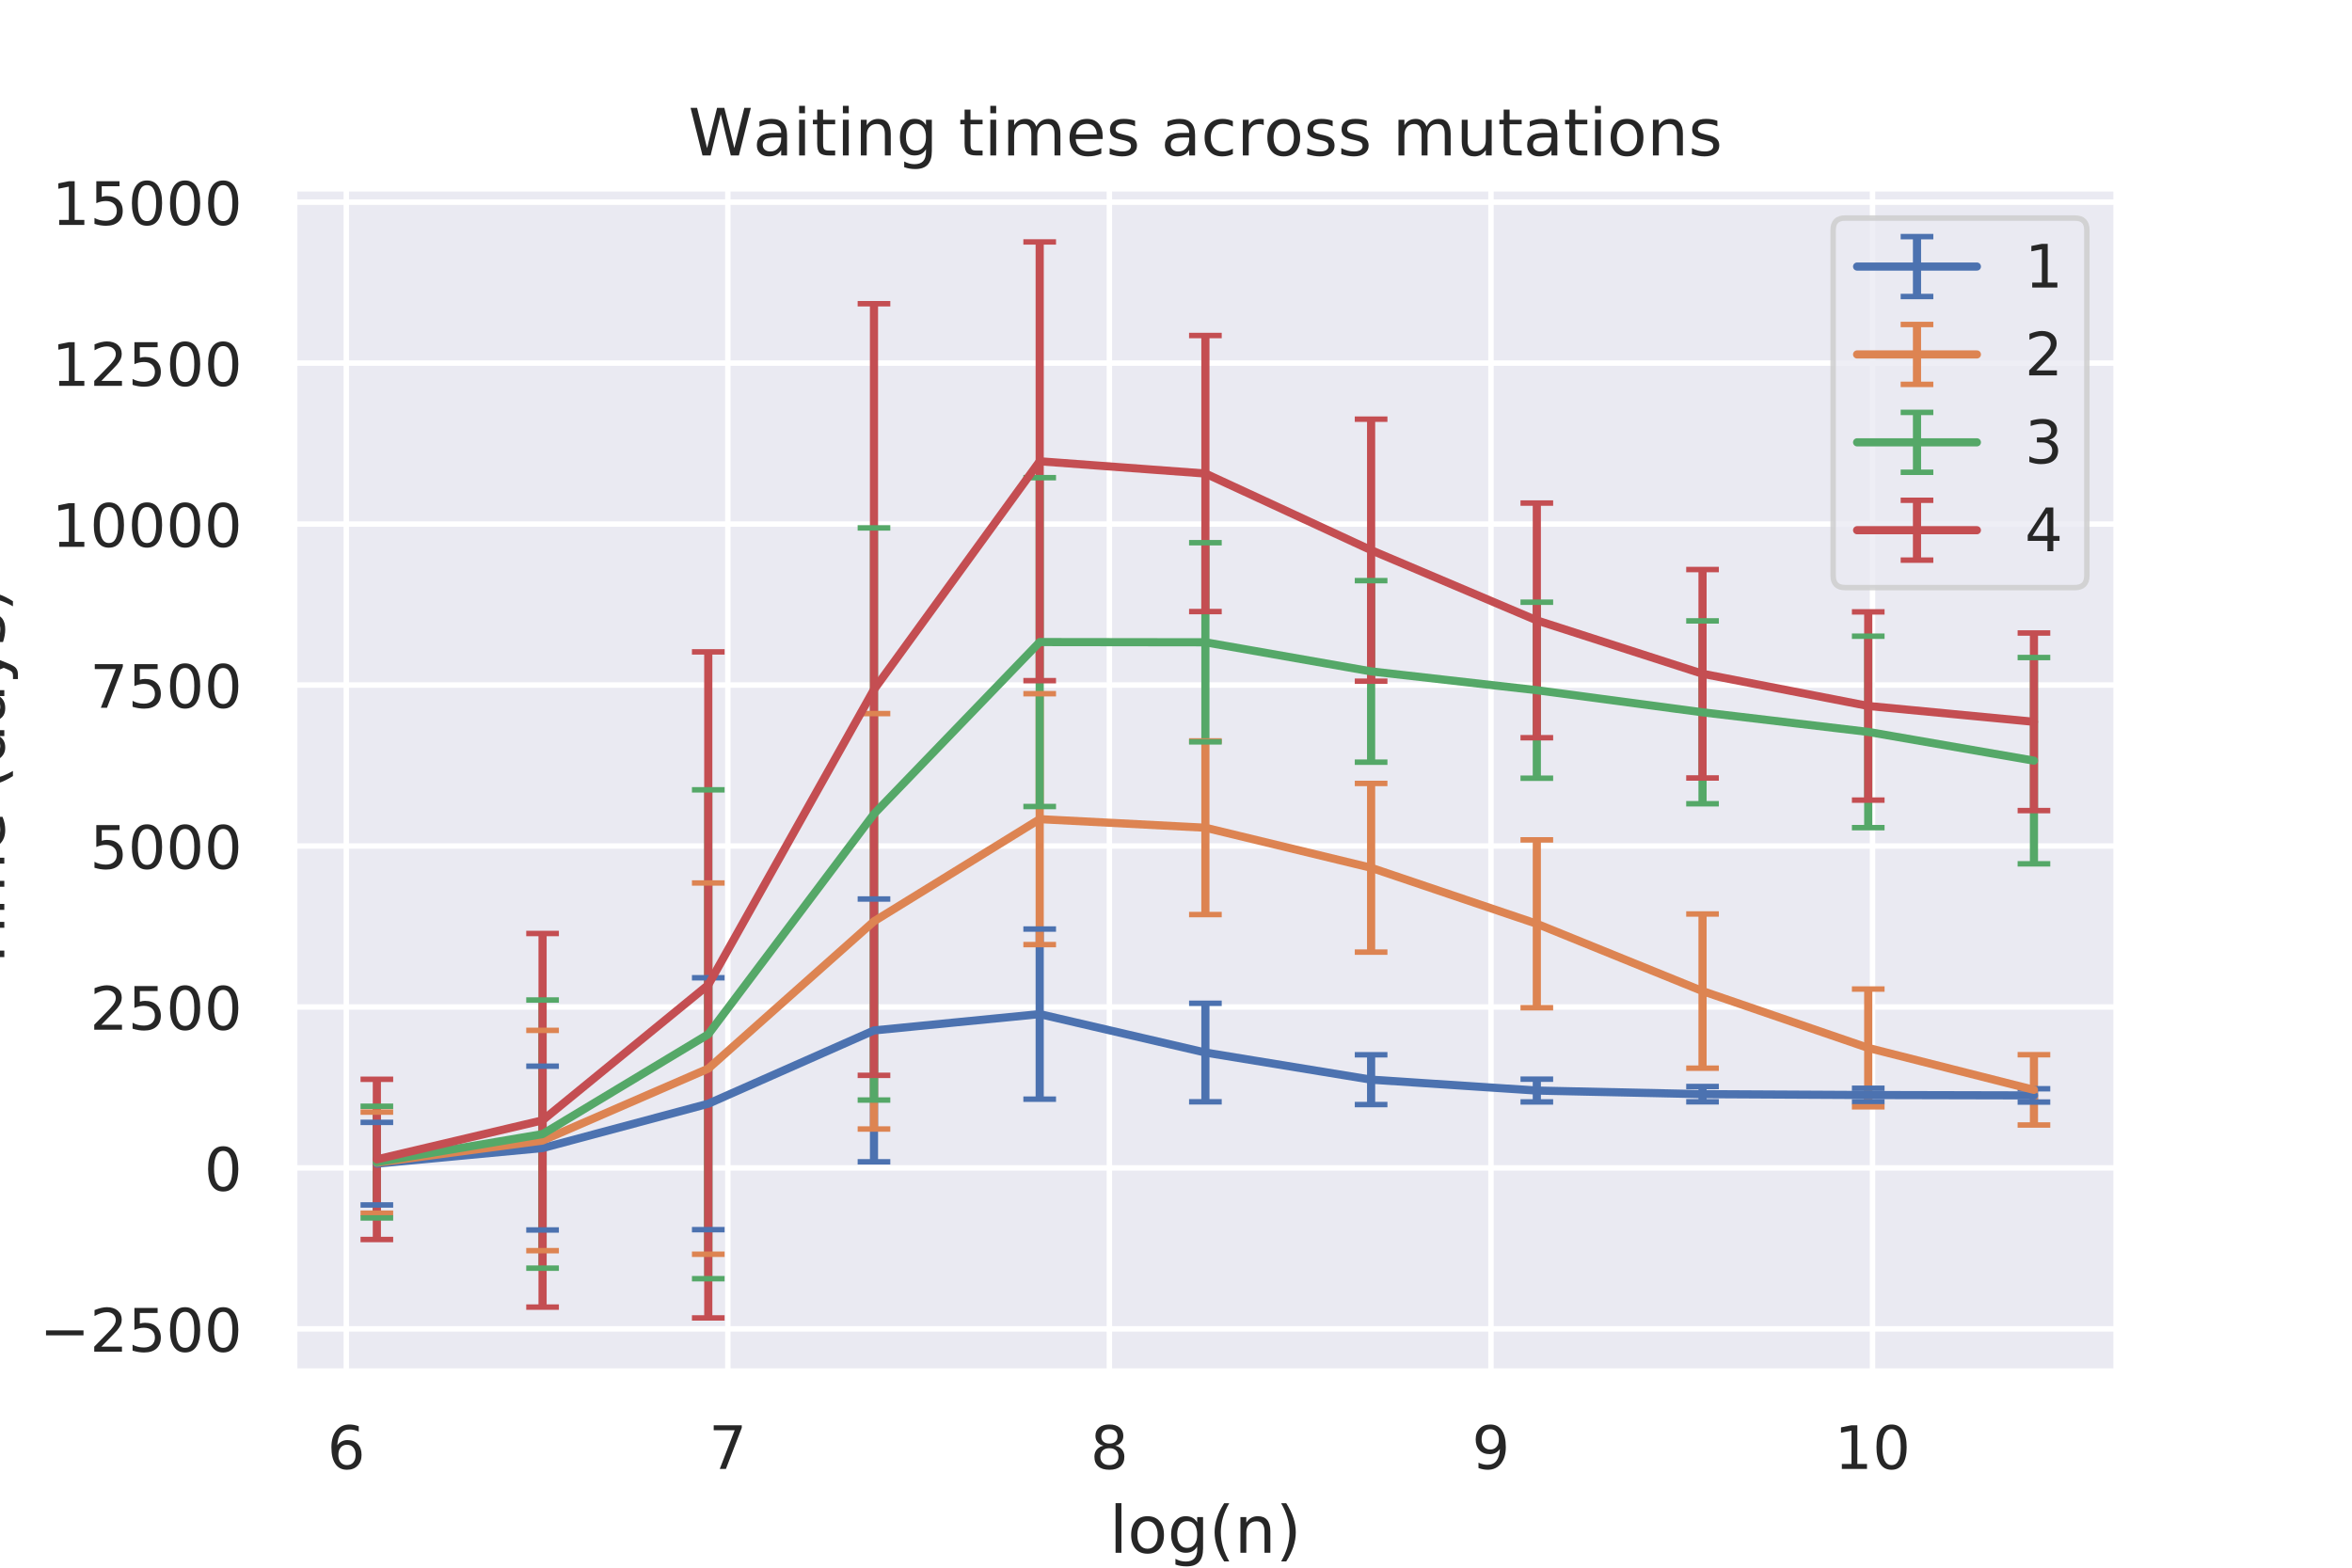 <?xml version="1.0" encoding="utf-8" standalone="no"?>
<!DOCTYPE svg PUBLIC "-//W3C//DTD SVG 1.1//EN"
  "http://www.w3.org/Graphics/SVG/1.1/DTD/svg11.dtd">
<!-- Created with matplotlib (http://matplotlib.org/) -->
<svg height="288pt" version="1.1" viewBox="0 0 432 288" width="432pt" xmlns="http://www.w3.org/2000/svg" xmlns:xlink="http://www.w3.org/1999/xlink">
 <defs>
  <style type="text/css">
*{stroke-linecap:butt;stroke-linejoin:round;}
  </style>
 </defs>
 <g id="figure_1">
  <g id="patch_1">
   <path d="M 0 288 
L 432 288 
L 432 0 
L 0 0 
z
" style="fill:#ffffff;"/>
  </g>
  <g id="axes_1">
   <g id="patch_2">
    <path d="M 54 252 
L 388.8 252 
L 388.8 34.56 
L 54 34.56 
z
" style="fill:#eaeaf2;"/>
   </g>
   <g id="matplotlib.axis_1">
    <g id="xtick_1">
     <g id="line2d_1">
      <path clip-path="url(#pad3b49fd99)" d="M 63.603 252 
L 63.603 34.56 
" style="fill:none;stroke:#ffffff;stroke-linecap:round;"/>
     </g>
     <g id="text_1">
      <!-- 6 -->
      <defs>
       <path d="M 33.016 40.375 
Q 26.375 40.375 22.484 35.828 
Q 18.609 31.297 18.609 23.391 
Q 18.609 15.531 22.484 10.953 
Q 26.375 6.391 33.016 6.391 
Q 39.656 6.391 43.531 10.953 
Q 47.406 15.531 47.406 23.391 
Q 47.406 31.297 43.531 35.828 
Q 39.656 40.375 33.016 40.375 
z
M 52.594 71.297 
L 52.594 62.312 
Q 48.875 64.062 45.094 64.984 
Q 41.312 65.922 37.594 65.922 
Q 27.828 65.922 22.672 59.328 
Q 17.531 52.734 16.797 39.406 
Q 19.672 43.656 24.016 45.922 
Q 28.375 48.188 33.594 48.188 
Q 44.578 48.188 50.953 41.516 
Q 57.328 34.859 57.328 23.391 
Q 57.328 12.156 50.688 5.359 
Q 44.047 -1.422 33.016 -1.422 
Q 20.359 -1.422 13.672 8.266 
Q 6.984 17.969 6.984 36.375 
Q 6.984 53.656 15.188 63.938 
Q 23.391 74.219 37.203 74.219 
Q 40.922 74.219 44.703 73.484 
Q 48.484 72.75 52.594 71.297 
z
" id="DejaVuSans-36"/>
      </defs>
      <g style="fill:#262626;" transform="translate(60.104 269.858)scale(0.11 -0.11)">
       <use xlink:href="#DejaVuSans-36"/>
      </g>
     </g>
    </g>
    <g id="xtick_2">
     <g id="line2d_2">
      <path clip-path="url(#pad3b49fd99)" d="M 133.685 252 
L 133.685 34.56 
" style="fill:none;stroke:#ffffff;stroke-linecap:round;"/>
     </g>
     <g id="text_2">
      <!-- 7 -->
      <defs>
       <path d="M 8.203 72.906 
L 55.078 72.906 
L 55.078 68.703 
L 28.609 0 
L 18.312 0 
L 43.219 64.594 
L 8.203 64.594 
z
" id="DejaVuSans-37"/>
      </defs>
      <g style="fill:#262626;" transform="translate(130.186 269.858)scale(0.11 -0.11)">
       <use xlink:href="#DejaVuSans-37"/>
      </g>
     </g>
    </g>
    <g id="xtick_3">
     <g id="line2d_3">
      <path clip-path="url(#pad3b49fd99)" d="M 203.768 252 
L 203.768 34.56 
" style="fill:none;stroke:#ffffff;stroke-linecap:round;"/>
     </g>
     <g id="text_3">
      <!-- 8 -->
      <defs>
       <path d="M 31.781 34.625 
Q 24.75 34.625 20.719 30.859 
Q 16.703 27.094 16.703 20.516 
Q 16.703 13.922 20.719 10.156 
Q 24.75 6.391 31.781 6.391 
Q 38.812 6.391 42.859 10.172 
Q 46.922 13.969 46.922 20.516 
Q 46.922 27.094 42.891 30.859 
Q 38.875 34.625 31.781 34.625 
z
M 21.922 38.812 
Q 15.578 40.375 12.031 44.719 
Q 8.5 49.078 8.5 55.328 
Q 8.5 64.062 14.719 69.141 
Q 20.953 74.219 31.781 74.219 
Q 42.672 74.219 48.875 69.141 
Q 55.078 64.062 55.078 55.328 
Q 55.078 49.078 51.531 44.719 
Q 48 40.375 41.703 38.812 
Q 48.828 37.156 52.797 32.312 
Q 56.781 27.484 56.781 20.516 
Q 56.781 9.906 50.312 4.234 
Q 43.844 -1.422 31.781 -1.422 
Q 19.734 -1.422 13.25 4.234 
Q 6.781 9.906 6.781 20.516 
Q 6.781 27.484 10.781 32.312 
Q 14.797 37.156 21.922 38.812 
z
M 18.312 54.391 
Q 18.312 48.734 21.844 45.562 
Q 25.391 42.391 31.781 42.391 
Q 38.141 42.391 41.719 45.562 
Q 45.312 48.734 45.312 54.391 
Q 45.312 60.062 41.719 63.234 
Q 38.141 66.406 31.781 66.406 
Q 25.391 66.406 21.844 63.234 
Q 18.312 60.062 18.312 54.391 
z
" id="DejaVuSans-38"/>
      </defs>
      <g style="fill:#262626;" transform="translate(200.268 269.858)scale(0.11 -0.11)">
       <use xlink:href="#DejaVuSans-38"/>
      </g>
     </g>
    </g>
    <g id="xtick_4">
     <g id="line2d_4">
      <path clip-path="url(#pad3b49fd99)" d="M 273.85 252 
L 273.85 34.56 
" style="fill:none;stroke:#ffffff;stroke-linecap:round;"/>
     </g>
     <g id="text_4">
      <!-- 9 -->
      <defs>
       <path d="M 10.984 1.516 
L 10.984 10.5 
Q 14.703 8.734 18.5 7.812 
Q 22.312 6.891 25.984 6.891 
Q 35.75 6.891 40.891 13.453 
Q 46.047 20.016 46.781 33.406 
Q 43.953 29.203 39.594 26.953 
Q 35.25 24.703 29.984 24.703 
Q 19.047 24.703 12.672 31.312 
Q 6.297 37.938 6.297 49.422 
Q 6.297 60.641 12.938 67.422 
Q 19.578 74.219 30.609 74.219 
Q 43.266 74.219 49.922 64.516 
Q 56.594 54.828 56.594 36.375 
Q 56.594 19.141 48.406 8.859 
Q 40.234 -1.422 26.422 -1.422 
Q 22.703 -1.422 18.891 -0.688 
Q 15.094 0.047 10.984 1.516 
z
M 30.609 32.422 
Q 37.25 32.422 41.125 36.953 
Q 45.016 41.5 45.016 49.422 
Q 45.016 57.281 41.125 61.844 
Q 37.25 66.406 30.609 66.406 
Q 23.969 66.406 20.094 61.844 
Q 16.219 57.281 16.219 49.422 
Q 16.219 41.5 20.094 36.953 
Q 23.969 32.422 30.609 32.422 
z
" id="DejaVuSans-39"/>
      </defs>
      <g style="fill:#262626;" transform="translate(270.351 269.858)scale(0.11 -0.11)">
       <use xlink:href="#DejaVuSans-39"/>
      </g>
     </g>
    </g>
    <g id="xtick_5">
     <g id="line2d_5">
      <path clip-path="url(#pad3b49fd99)" d="M 343.932 252 
L 343.932 34.56 
" style="fill:none;stroke:#ffffff;stroke-linecap:round;"/>
     </g>
     <g id="text_5">
      <!-- 10 -->
      <defs>
       <path d="M 12.406 8.297 
L 28.516 8.297 
L 28.516 63.922 
L 10.984 60.406 
L 10.984 69.391 
L 28.422 72.906 
L 38.281 72.906 
L 38.281 8.297 
L 54.391 8.297 
L 54.391 0 
L 12.406 0 
z
" id="DejaVuSans-31"/>
       <path d="M 31.781 66.406 
Q 24.172 66.406 20.328 58.906 
Q 16.5 51.422 16.5 36.375 
Q 16.5 21.391 20.328 13.891 
Q 24.172 6.391 31.781 6.391 
Q 39.453 6.391 43.281 13.891 
Q 47.125 21.391 47.125 36.375 
Q 47.125 51.422 43.281 58.906 
Q 39.453 66.406 31.781 66.406 
z
M 31.781 74.219 
Q 44.047 74.219 50.516 64.516 
Q 56.984 54.828 56.984 36.375 
Q 56.984 17.969 50.516 8.266 
Q 44.047 -1.422 31.781 -1.422 
Q 19.531 -1.422 13.062 8.266 
Q 6.594 17.969 6.594 36.375 
Q 6.594 54.828 13.062 64.516 
Q 19.531 74.219 31.781 74.219 
z
" id="DejaVuSans-30"/>
      </defs>
      <g style="fill:#262626;" transform="translate(336.934 269.858)scale(0.11 -0.11)">
       <use xlink:href="#DejaVuSans-31"/>
       <use x="63.623" xlink:href="#DejaVuSans-30"/>
      </g>
     </g>
    </g>
    <g id="text_6">
     <!-- log(n) -->
     <defs>
      <path d="M 9.422 75.984 
L 18.406 75.984 
L 18.406 0 
L 9.422 0 
z
" id="DejaVuSans-6c"/>
      <path d="M 30.609 48.391 
Q 23.391 48.391 19.188 42.75 
Q 14.984 37.109 14.984 27.297 
Q 14.984 17.484 19.156 11.844 
Q 23.344 6.203 30.609 6.203 
Q 37.797 6.203 41.984 11.859 
Q 46.188 17.531 46.188 27.297 
Q 46.188 37.016 41.984 42.703 
Q 37.797 48.391 30.609 48.391 
z
M 30.609 56 
Q 42.328 56 49.016 48.375 
Q 55.719 40.766 55.719 27.297 
Q 55.719 13.875 49.016 6.219 
Q 42.328 -1.422 30.609 -1.422 
Q 18.844 -1.422 12.172 6.219 
Q 5.516 13.875 5.516 27.297 
Q 5.516 40.766 12.172 48.375 
Q 18.844 56 30.609 56 
z
" id="DejaVuSans-6f"/>
      <path d="M 45.406 27.984 
Q 45.406 37.75 41.375 43.109 
Q 37.359 48.484 30.078 48.484 
Q 22.859 48.484 18.828 43.109 
Q 14.797 37.75 14.797 27.984 
Q 14.797 18.266 18.828 12.891 
Q 22.859 7.516 30.078 7.516 
Q 37.359 7.516 41.375 12.891 
Q 45.406 18.266 45.406 27.984 
z
M 54.391 6.781 
Q 54.391 -7.172 48.188 -13.984 
Q 42 -20.797 29.203 -20.797 
Q 24.469 -20.797 20.266 -20.094 
Q 16.062 -19.391 12.109 -17.922 
L 12.109 -9.188 
Q 16.062 -11.328 19.922 -12.344 
Q 23.781 -13.375 27.781 -13.375 
Q 36.625 -13.375 41.016 -8.766 
Q 45.406 -4.156 45.406 5.172 
L 45.406 9.625 
Q 42.625 4.781 38.281 2.391 
Q 33.938 0 27.875 0 
Q 17.828 0 11.672 7.656 
Q 5.516 15.328 5.516 27.984 
Q 5.516 40.672 11.672 48.328 
Q 17.828 56 27.875 56 
Q 33.938 56 38.281 53.609 
Q 42.625 51.219 45.406 46.391 
L 45.406 54.688 
L 54.391 54.688 
z
" id="DejaVuSans-67"/>
      <path d="M 31 75.875 
Q 24.469 64.656 21.281 53.656 
Q 18.109 42.672 18.109 31.391 
Q 18.109 20.125 21.312 9.062 
Q 24.516 -2 31 -13.188 
L 23.188 -13.188 
Q 15.875 -1.703 12.234 9.375 
Q 8.594 20.453 8.594 31.391 
Q 8.594 42.281 12.203 53.312 
Q 15.828 64.359 23.188 75.875 
z
" id="DejaVuSans-28"/>
      <path d="M 54.891 33.016 
L 54.891 0 
L 45.906 0 
L 45.906 32.719 
Q 45.906 40.484 42.875 44.328 
Q 39.844 48.188 33.797 48.188 
Q 26.516 48.188 22.312 43.547 
Q 18.109 38.922 18.109 30.906 
L 18.109 0 
L 9.078 0 
L 9.078 54.688 
L 18.109 54.688 
L 18.109 46.188 
Q 21.344 51.125 25.703 53.562 
Q 30.078 56 35.797 56 
Q 45.219 56 50.047 50.172 
Q 54.891 44.344 54.891 33.016 
z
" id="DejaVuSans-6e"/>
      <path d="M 8.016 75.875 
L 15.828 75.875 
Q 23.141 64.359 26.781 53.312 
Q 30.422 42.281 30.422 31.391 
Q 30.422 20.453 26.781 9.375 
Q 23.141 -1.703 15.828 -13.188 
L 8.016 -13.188 
Q 14.5 -2 17.703 9.062 
Q 20.906 20.125 20.906 31.391 
Q 20.906 42.672 17.703 53.656 
Q 14.5 64.656 8.016 75.875 
z
" id="DejaVuSans-29"/>
     </defs>
     <g style="fill:#262626;" transform="translate(203.768 285.264)scale(0.12 -0.12)">
      <use xlink:href="#DejaVuSans-6c"/>
      <use x="27.783" xlink:href="#DejaVuSans-6f"/>
      <use x="88.965" xlink:href="#DejaVuSans-67"/>
      <use x="152.441" xlink:href="#DejaVuSans-28"/>
      <use x="191.455" xlink:href="#DejaVuSans-6e"/>
      <use x="254.834" xlink:href="#DejaVuSans-29"/>
     </g>
    </g>
   </g>
   <g id="matplotlib.axis_2">
    <g id="ytick_1">
     <g id="line2d_6">
      <path clip-path="url(#pad3b49fd99)" d="M 54 244.129 
L 388.8 244.129 
" style="fill:none;stroke:#ffffff;stroke-linecap:round;"/>
     </g>
     <g id="text_7">
      <!-- −2500 -->
      <defs>
       <path d="M 10.594 35.5 
L 73.188 35.5 
L 73.188 27.203 
L 10.594 27.203 
z
" id="DejaVuSans-2212"/>
       <path d="M 19.188 8.297 
L 53.609 8.297 
L 53.609 0 
L 7.328 0 
L 7.328 8.297 
Q 12.938 14.109 22.625 23.891 
Q 32.328 33.688 34.812 36.531 
Q 39.547 41.844 41.422 45.531 
Q 43.312 49.219 43.312 52.781 
Q 43.312 58.594 39.234 62.25 
Q 35.156 65.922 28.609 65.922 
Q 23.969 65.922 18.812 64.312 
Q 13.672 62.703 7.812 59.422 
L 7.812 69.391 
Q 13.766 71.781 18.938 73 
Q 24.125 74.219 28.422 74.219 
Q 39.75 74.219 46.484 68.547 
Q 53.219 62.891 53.219 53.422 
Q 53.219 48.922 51.531 44.891 
Q 49.859 40.875 45.406 35.406 
Q 44.188 33.984 37.641 27.219 
Q 31.109 20.453 19.188 8.297 
z
" id="DejaVuSans-32"/>
       <path d="M 10.797 72.906 
L 49.516 72.906 
L 49.516 64.594 
L 19.828 64.594 
L 19.828 46.734 
Q 21.969 47.469 24.109 47.828 
Q 26.266 48.188 28.422 48.188 
Q 40.625 48.188 47.75 41.5 
Q 54.891 34.812 54.891 23.391 
Q 54.891 11.625 47.562 5.094 
Q 40.234 -1.422 26.906 -1.422 
Q 22.312 -1.422 17.547 -0.641 
Q 12.797 0.141 7.719 1.703 
L 7.719 11.625 
Q 12.109 9.234 16.797 8.062 
Q 21.484 6.891 26.703 6.891 
Q 35.156 6.891 40.078 11.328 
Q 45.016 15.766 45.016 23.391 
Q 45.016 31 40.078 35.438 
Q 35.156 39.891 26.703 39.891 
Q 22.75 39.891 18.812 39.016 
Q 14.891 38.141 10.797 36.281 
z
" id="DejaVuSans-35"/>
      </defs>
      <g style="fill:#262626;" transform="translate(7.287 248.308)scale(0.11 -0.11)">
       <use xlink:href="#DejaVuSans-2212"/>
       <use x="83.789" xlink:href="#DejaVuSans-32"/>
       <use x="147.412" xlink:href="#DejaVuSans-35"/>
       <use x="211.035" xlink:href="#DejaVuSans-30"/>
       <use x="274.658" xlink:href="#DejaVuSans-30"/>
      </g>
     </g>
    </g>
    <g id="ytick_2">
     <g id="line2d_7">
      <path clip-path="url(#pad3b49fd99)" d="M 54 214.559 
L 388.8 214.559 
" style="fill:none;stroke:#ffffff;stroke-linecap:round;"/>
     </g>
     <g id="text_8">
      <!-- 0 -->
      <g style="fill:#262626;" transform="translate(37.501 218.738)scale(0.11 -0.11)">
       <use xlink:href="#DejaVuSans-30"/>
      </g>
     </g>
    </g>
    <g id="ytick_3">
     <g id="line2d_8">
      <path clip-path="url(#pad3b49fd99)" d="M 54 184.989 
L 388.8 184.989 
" style="fill:none;stroke:#ffffff;stroke-linecap:round;"/>
     </g>
     <g id="text_9">
      <!-- 2500 -->
      <g style="fill:#262626;" transform="translate(16.505 189.168)scale(0.11 -0.11)">
       <use xlink:href="#DejaVuSans-32"/>
       <use x="63.623" xlink:href="#DejaVuSans-35"/>
       <use x="127.246" xlink:href="#DejaVuSans-30"/>
       <use x="190.869" xlink:href="#DejaVuSans-30"/>
      </g>
     </g>
    </g>
    <g id="ytick_4">
     <g id="line2d_9">
      <path clip-path="url(#pad3b49fd99)" d="M 54 155.419 
L 388.8 155.419 
" style="fill:none;stroke:#ffffff;stroke-linecap:round;"/>
     </g>
     <g id="text_10">
      <!-- 5000 -->
      <g style="fill:#262626;" transform="translate(16.505 159.598)scale(0.11 -0.11)">
       <use xlink:href="#DejaVuSans-35"/>
       <use x="63.623" xlink:href="#DejaVuSans-30"/>
       <use x="127.246" xlink:href="#DejaVuSans-30"/>
       <use x="190.869" xlink:href="#DejaVuSans-30"/>
      </g>
     </g>
    </g>
    <g id="ytick_5">
     <g id="line2d_10">
      <path clip-path="url(#pad3b49fd99)" d="M 54 125.849 
L 388.8 125.849 
" style="fill:none;stroke:#ffffff;stroke-linecap:round;"/>
     </g>
     <g id="text_11">
      <!-- 7500 -->
      <g style="fill:#262626;" transform="translate(16.505 130.028)scale(0.11 -0.11)">
       <use xlink:href="#DejaVuSans-37"/>
       <use x="63.623" xlink:href="#DejaVuSans-35"/>
       <use x="127.246" xlink:href="#DejaVuSans-30"/>
       <use x="190.869" xlink:href="#DejaVuSans-30"/>
      </g>
     </g>
    </g>
    <g id="ytick_6">
     <g id="line2d_11">
      <path clip-path="url(#pad3b49fd99)" d="M 54 96.279 
L 388.8 96.279 
" style="fill:none;stroke:#ffffff;stroke-linecap:round;"/>
     </g>
     <g id="text_12">
      <!-- 10000 -->
      <g style="fill:#262626;" transform="translate(9.506 100.458)scale(0.11 -0.11)">
       <use xlink:href="#DejaVuSans-31"/>
       <use x="63.623" xlink:href="#DejaVuSans-30"/>
       <use x="127.246" xlink:href="#DejaVuSans-30"/>
       <use x="190.869" xlink:href="#DejaVuSans-30"/>
       <use x="254.492" xlink:href="#DejaVuSans-30"/>
      </g>
     </g>
    </g>
    <g id="ytick_7">
     <g id="line2d_12">
      <path clip-path="url(#pad3b49fd99)" d="M 54 66.709 
L 388.8 66.709 
" style="fill:none;stroke:#ffffff;stroke-linecap:round;"/>
     </g>
     <g id="text_13">
      <!-- 12500 -->
      <g style="fill:#262626;" transform="translate(9.506 70.888)scale(0.11 -0.11)">
       <use xlink:href="#DejaVuSans-31"/>
       <use x="63.623" xlink:href="#DejaVuSans-32"/>
       <use x="127.246" xlink:href="#DejaVuSans-35"/>
       <use x="190.869" xlink:href="#DejaVuSans-30"/>
       <use x="254.492" xlink:href="#DejaVuSans-30"/>
      </g>
     </g>
    </g>
    <g id="ytick_8">
     <g id="line2d_13">
      <path clip-path="url(#pad3b49fd99)" d="M 54 37.139 
L 388.8 37.139 
" style="fill:none;stroke:#ffffff;stroke-linecap:round;"/>
     </g>
     <g id="text_14">
      <!-- 15000 -->
      <g style="fill:#262626;" transform="translate(9.506 41.318)scale(0.11 -0.11)">
       <use xlink:href="#DejaVuSans-31"/>
       <use x="63.623" xlink:href="#DejaVuSans-35"/>
       <use x="127.246" xlink:href="#DejaVuSans-30"/>
       <use x="190.869" xlink:href="#DejaVuSans-30"/>
       <use x="254.492" xlink:href="#DejaVuSans-30"/>
      </g>
     </g>
    </g>
    <g id="text_15">
     <!-- Time (days) -->
     <defs>
      <path d="M -0.297 72.906 
L 61.375 72.906 
L 61.375 64.594 
L 35.5 64.594 
L 35.5 0 
L 25.594 0 
L 25.594 64.594 
L -0.297 64.594 
z
" id="DejaVuSans-54"/>
      <path d="M 9.422 54.688 
L 18.406 54.688 
L 18.406 0 
L 9.422 0 
z
M 9.422 75.984 
L 18.406 75.984 
L 18.406 64.594 
L 9.422 64.594 
z
" id="DejaVuSans-69"/>
      <path d="M 52 44.188 
Q 55.375 50.25 60.062 53.125 
Q 64.75 56 71.094 56 
Q 79.641 56 84.281 50.016 
Q 88.922 44.047 88.922 33.016 
L 88.922 0 
L 79.891 0 
L 79.891 32.719 
Q 79.891 40.578 77.094 44.375 
Q 74.312 48.188 68.609 48.188 
Q 61.625 48.188 57.562 43.547 
Q 53.516 38.922 53.516 30.906 
L 53.516 0 
L 44.484 0 
L 44.484 32.719 
Q 44.484 40.625 41.703 44.406 
Q 38.922 48.188 33.109 48.188 
Q 26.219 48.188 22.156 43.531 
Q 18.109 38.875 18.109 30.906 
L 18.109 0 
L 9.078 0 
L 9.078 54.688 
L 18.109 54.688 
L 18.109 46.188 
Q 21.188 51.219 25.484 53.609 
Q 29.781 56 35.688 56 
Q 41.656 56 45.828 52.969 
Q 50 49.953 52 44.188 
z
" id="DejaVuSans-6d"/>
      <path d="M 56.203 29.594 
L 56.203 25.203 
L 14.891 25.203 
Q 15.484 15.922 20.484 11.062 
Q 25.484 6.203 34.422 6.203 
Q 39.594 6.203 44.453 7.469 
Q 49.312 8.734 54.109 11.281 
L 54.109 2.781 
Q 49.266 0.734 44.188 -0.344 
Q 39.109 -1.422 33.891 -1.422 
Q 20.797 -1.422 13.156 6.188 
Q 5.516 13.812 5.516 26.812 
Q 5.516 40.234 12.766 48.109 
Q 20.016 56 32.328 56 
Q 43.359 56 49.781 48.891 
Q 56.203 41.797 56.203 29.594 
z
M 47.219 32.234 
Q 47.125 39.594 43.094 43.984 
Q 39.062 48.391 32.422 48.391 
Q 24.906 48.391 20.391 44.141 
Q 15.875 39.891 15.188 32.172 
z
" id="DejaVuSans-65"/>
      <path id="DejaVuSans-20"/>
      <path d="M 45.406 46.391 
L 45.406 75.984 
L 54.391 75.984 
L 54.391 0 
L 45.406 0 
L 45.406 8.203 
Q 42.578 3.328 38.25 0.953 
Q 33.938 -1.422 27.875 -1.422 
Q 17.969 -1.422 11.734 6.484 
Q 5.516 14.406 5.516 27.297 
Q 5.516 40.188 11.734 48.094 
Q 17.969 56 27.875 56 
Q 33.938 56 38.25 53.625 
Q 42.578 51.266 45.406 46.391 
z
M 14.797 27.297 
Q 14.797 17.391 18.875 11.75 
Q 22.953 6.109 30.078 6.109 
Q 37.203 6.109 41.297 11.75 
Q 45.406 17.391 45.406 27.297 
Q 45.406 37.203 41.297 42.844 
Q 37.203 48.484 30.078 48.484 
Q 22.953 48.484 18.875 42.844 
Q 14.797 37.203 14.797 27.297 
z
" id="DejaVuSans-64"/>
      <path d="M 34.281 27.484 
Q 23.391 27.484 19.188 25 
Q 14.984 22.516 14.984 16.5 
Q 14.984 11.719 18.141 8.906 
Q 21.297 6.109 26.703 6.109 
Q 34.188 6.109 38.703 11.406 
Q 43.219 16.703 43.219 25.484 
L 43.219 27.484 
z
M 52.203 31.203 
L 52.203 0 
L 43.219 0 
L 43.219 8.297 
Q 40.141 3.328 35.547 0.953 
Q 30.953 -1.422 24.312 -1.422 
Q 15.922 -1.422 10.953 3.297 
Q 6 8.016 6 15.922 
Q 6 25.141 12.172 29.828 
Q 18.359 34.516 30.609 34.516 
L 43.219 34.516 
L 43.219 35.406 
Q 43.219 41.609 39.141 45 
Q 35.062 48.391 27.688 48.391 
Q 23 48.391 18.547 47.266 
Q 14.109 46.141 10.016 43.891 
L 10.016 52.203 
Q 14.938 54.109 19.578 55.047 
Q 24.219 56 28.609 56 
Q 40.484 56 46.344 49.844 
Q 52.203 43.703 52.203 31.203 
z
" id="DejaVuSans-61"/>
      <path d="M 32.172 -5.078 
Q 28.375 -14.844 24.75 -17.812 
Q 21.141 -20.797 15.094 -20.797 
L 7.906 -20.797 
L 7.906 -13.281 
L 13.188 -13.281 
Q 16.891 -13.281 18.938 -11.516 
Q 21 -9.766 23.484 -3.219 
L 25.094 0.875 
L 2.984 54.688 
L 12.5 54.688 
L 29.594 11.922 
L 46.688 54.688 
L 56.203 54.688 
z
" id="DejaVuSans-79"/>
      <path d="M 44.281 53.078 
L 44.281 44.578 
Q 40.484 46.531 36.375 47.5 
Q 32.281 48.484 27.875 48.484 
Q 21.188 48.484 17.844 46.438 
Q 14.5 44.391 14.5 40.281 
Q 14.5 37.156 16.891 35.375 
Q 19.281 33.594 26.516 31.984 
L 29.594 31.297 
Q 39.156 29.25 43.188 25.516 
Q 47.219 21.781 47.219 15.094 
Q 47.219 7.469 41.188 3.016 
Q 35.156 -1.422 24.609 -1.422 
Q 20.219 -1.422 15.453 -0.562 
Q 10.688 0.297 5.422 2 
L 5.422 11.281 
Q 10.406 8.688 15.234 7.391 
Q 20.062 6.109 24.812 6.109 
Q 31.156 6.109 34.562 8.281 
Q 37.984 10.453 37.984 14.406 
Q 37.984 18.062 35.516 20.016 
Q 33.062 21.969 24.703 23.781 
L 21.578 24.516 
Q 13.234 26.266 9.516 29.906 
Q 5.812 33.547 5.812 39.891 
Q 5.812 47.609 11.281 51.797 
Q 16.75 56 26.812 56 
Q 31.781 56 36.172 55.266 
Q 40.578 54.547 44.281 53.078 
z
" id="DejaVuSans-73"/>
     </defs>
     <g style="fill:#262626;" transform="translate(0.792 178.897)rotate(-90)scale(0.12 -0.12)">
      <use xlink:href="#DejaVuSans-54"/>
      <use x="61.037" xlink:href="#DejaVuSans-69"/>
      <use x="88.82" xlink:href="#DejaVuSans-6d"/>
      <use x="186.232" xlink:href="#DejaVuSans-65"/>
      <use x="247.756" xlink:href="#DejaVuSans-20"/>
      <use x="279.543" xlink:href="#DejaVuSans-28"/>
      <use x="318.557" xlink:href="#DejaVuSans-64"/>
      <use x="382.033" xlink:href="#DejaVuSans-61"/>
      <use x="443.312" xlink:href="#DejaVuSans-79"/>
      <use x="502.492" xlink:href="#DejaVuSans-73"/>
      <use x="554.592" xlink:href="#DejaVuSans-29"/>
     </g>
    </g>
   </g>
   <g id="LineCollection_1">
    <path clip-path="url(#pad3b49fd99)" d="M 69.218 221.366 
L 69.218 206.186 
" style="fill:none;stroke:#4c72b0;stroke-width:1.5;"/>
    <path clip-path="url(#pad3b49fd99)" d="M 99.655 225.958 
L 99.655 195.865 
" style="fill:none;stroke:#4c72b0;stroke-width:1.5;"/>
    <path clip-path="url(#pad3b49fd99)" d="M 130.091 225.899 
L 130.091 179.63 
" style="fill:none;stroke:#4c72b0;stroke-width:1.5;"/>
    <path clip-path="url(#pad3b49fd99)" d="M 160.527 213.44 
L 160.527 165.159 
" style="fill:none;stroke:#4c72b0;stroke-width:1.5;"/>
    <path clip-path="url(#pad3b49fd99)" d="M 190.964 201.93 
L 190.964 170.672 
" style="fill:none;stroke:#4c72b0;stroke-width:1.5;"/>
    <path clip-path="url(#pad3b49fd99)" d="M 221.4 202.413 
L 221.4 184.318 
" style="fill:none;stroke:#4c72b0;stroke-width:1.5;"/>
    <path clip-path="url(#pad3b49fd99)" d="M 251.836 202.92 
L 251.836 193.769 
" style="fill:none;stroke:#4c72b0;stroke-width:1.5;"/>
    <path clip-path="url(#pad3b49fd99)" d="M 282.273 202.44 
L 282.273 198.256 
" style="fill:none;stroke:#4c72b0;stroke-width:1.5;"/>
    <path clip-path="url(#pad3b49fd99)" d="M 312.709 202.411 
L 312.709 199.602 
" style="fill:none;stroke:#4c72b0;stroke-width:1.5;"/>
    <path clip-path="url(#pad3b49fd99)" d="M 343.145 202.414 
L 343.145 199.92 
" style="fill:none;stroke:#4c72b0;stroke-width:1.5;"/>
    <path clip-path="url(#pad3b49fd99)" d="M 373.582 202.463 
L 373.582 200.012 
" style="fill:none;stroke:#4c72b0;stroke-width:1.5;"/>
   </g>
   <g id="LineCollection_2">
    <path clip-path="url(#pad3b49fd99)" d="M 69.218 222.883 
L 69.218 204.303 
" style="fill:none;stroke:#dd8452;stroke-width:1.5;"/>
    <path clip-path="url(#pad3b49fd99)" d="M 99.655 229.764 
L 99.655 189.293 
" style="fill:none;stroke:#dd8452;stroke-width:1.5;"/>
    <path clip-path="url(#pad3b49fd99)" d="M 130.091 230.416 
L 130.091 162.213 
" style="fill:none;stroke:#dd8452;stroke-width:1.5;"/>
    <path clip-path="url(#pad3b49fd99)" d="M 160.527 207.415 
L 160.527 131.094 
" style="fill:none;stroke:#dd8452;stroke-width:1.5;"/>
    <path clip-path="url(#pad3b49fd99)" d="M 190.964 173.535 
L 190.964 127.438 
" style="fill:none;stroke:#dd8452;stroke-width:1.5;"/>
    <path clip-path="url(#pad3b49fd99)" d="M 221.4 168.012 
L 221.4 136.112 
" style="fill:none;stroke:#dd8452;stroke-width:1.5;"/>
    <path clip-path="url(#pad3b49fd99)" d="M 251.836 174.91 
L 251.836 143.928 
" style="fill:none;stroke:#dd8452;stroke-width:1.5;"/>
    <path clip-path="url(#pad3b49fd99)" d="M 282.273 185.129 
L 282.273 154.293 
" style="fill:none;stroke:#dd8452;stroke-width:1.5;"/>
    <path clip-path="url(#pad3b49fd99)" d="M 312.709 196.238 
L 312.709 167.909 
" style="fill:none;stroke:#dd8452;stroke-width:1.5;"/>
    <path clip-path="url(#pad3b49fd99)" d="M 343.145 203.338 
L 343.145 181.696 
" style="fill:none;stroke:#dd8452;stroke-width:1.5;"/>
    <path clip-path="url(#pad3b49fd99)" d="M 373.582 206.678 
L 373.582 193.758 
" style="fill:none;stroke:#dd8452;stroke-width:1.5;"/>
   </g>
   <g id="LineCollection_3">
    <path clip-path="url(#pad3b49fd99)" d="M 69.218 223.746 
L 69.218 203.234 
" style="fill:none;stroke:#55a868;stroke-width:1.5;"/>
    <path clip-path="url(#pad3b49fd99)" d="M 99.655 232.973 
L 99.655 183.715 
" style="fill:none;stroke:#55a868;stroke-width:1.5;"/>
    <path clip-path="url(#pad3b49fd99)" d="M 130.091 234.914 
L 130.091 145.102 
" style="fill:none;stroke:#55a868;stroke-width:1.5;"/>
    <path clip-path="url(#pad3b49fd99)" d="M 160.527 202.088 
L 160.527 96.977 
" style="fill:none;stroke:#55a868;stroke-width:1.5;"/>
    <path clip-path="url(#pad3b49fd99)" d="M 190.964 148.16 
L 190.964 87.75 
" style="fill:none;stroke:#55a868;stroke-width:1.5;"/>
    <path clip-path="url(#pad3b49fd99)" d="M 221.4 136.288 
L 221.4 99.701 
" style="fill:none;stroke:#55a868;stroke-width:1.5;"/>
    <path clip-path="url(#pad3b49fd99)" d="M 251.836 140.019 
L 251.836 106.667 
" style="fill:none;stroke:#55a868;stroke-width:1.5;"/>
    <path clip-path="url(#pad3b49fd99)" d="M 282.273 142.966 
L 282.273 110.63 
" style="fill:none;stroke:#55a868;stroke-width:1.5;"/>
    <path clip-path="url(#pad3b49fd99)" d="M 312.709 147.658 
L 312.709 114.067 
" style="fill:none;stroke:#55a868;stroke-width:1.5;"/>
    <path clip-path="url(#pad3b49fd99)" d="M 343.145 152.045 
L 343.145 116.876 
" style="fill:none;stroke:#55a868;stroke-width:1.5;"/>
    <path clip-path="url(#pad3b49fd99)" d="M 373.582 158.691 
L 373.582 120.793 
" style="fill:none;stroke:#55a868;stroke-width:1.5;"/>
   </g>
   <g id="LineCollection_4">
    <path clip-path="url(#pad3b49fd99)" d="M 69.218 227.71 
L 69.218 198.273 
" style="fill:none;stroke:#c44e52;stroke-width:1.5;"/>
    <path clip-path="url(#pad3b49fd99)" d="M 99.655 240.133 
L 99.655 171.497 
" style="fill:none;stroke:#c44e52;stroke-width:1.5;"/>
    <path clip-path="url(#pad3b49fd99)" d="M 130.091 242.116 
L 130.091 119.753 
" style="fill:none;stroke:#c44e52;stroke-width:1.5;"/>
    <path clip-path="url(#pad3b49fd99)" d="M 160.527 197.555 
L 160.527 55.801 
" style="fill:none;stroke:#c44e52;stroke-width:1.5;"/>
    <path clip-path="url(#pad3b49fd99)" d="M 190.964 125.041 
L 190.964 44.444 
" style="fill:none;stroke:#c44e52;stroke-width:1.5;"/>
    <path clip-path="url(#pad3b49fd99)" d="M 221.4 112.348 
L 221.4 61.638 
" style="fill:none;stroke:#c44e52;stroke-width:1.5;"/>
    <path clip-path="url(#pad3b49fd99)" d="M 251.836 125.142 
L 251.836 77.002 
" style="fill:none;stroke:#c44e52;stroke-width:1.5;"/>
    <path clip-path="url(#pad3b49fd99)" d="M 282.273 135.527 
L 282.273 92.418 
" style="fill:none;stroke:#c44e52;stroke-width:1.5;"/>
    <path clip-path="url(#pad3b49fd99)" d="M 312.709 142.921 
L 312.709 104.631 
" style="fill:none;stroke:#c44e52;stroke-width:1.5;"/>
    <path clip-path="url(#pad3b49fd99)" d="M 343.145 146.985 
L 343.145 112.403 
" style="fill:none;stroke:#c44e52;stroke-width:1.5;"/>
    <path clip-path="url(#pad3b49fd99)" d="M 373.582 148.918 
L 373.582 116.285 
" style="fill:none;stroke:#c44e52;stroke-width:1.5;"/>
   </g>
   <g id="line2d_14">
    <defs>
     <path d="M 3 0 
L -3 -0 
" id="mbf87e730bc" style="stroke:#4c72b0;"/>
    </defs>
    <g clip-path="url(#pad3b49fd99)">
     <use style="fill:#4c72b0;stroke:#4c72b0;" x="69.218" xlink:href="#mbf87e730bc" y="221.366"/>
     <use style="fill:#4c72b0;stroke:#4c72b0;" x="99.655" xlink:href="#mbf87e730bc" y="225.958"/>
     <use style="fill:#4c72b0;stroke:#4c72b0;" x="130.091" xlink:href="#mbf87e730bc" y="225.899"/>
     <use style="fill:#4c72b0;stroke:#4c72b0;" x="160.527" xlink:href="#mbf87e730bc" y="213.44"/>
     <use style="fill:#4c72b0;stroke:#4c72b0;" x="190.964" xlink:href="#mbf87e730bc" y="201.93"/>
     <use style="fill:#4c72b0;stroke:#4c72b0;" x="221.4" xlink:href="#mbf87e730bc" y="202.413"/>
     <use style="fill:#4c72b0;stroke:#4c72b0;" x="251.836" xlink:href="#mbf87e730bc" y="202.92"/>
     <use style="fill:#4c72b0;stroke:#4c72b0;" x="282.273" xlink:href="#mbf87e730bc" y="202.44"/>
     <use style="fill:#4c72b0;stroke:#4c72b0;" x="312.709" xlink:href="#mbf87e730bc" y="202.411"/>
     <use style="fill:#4c72b0;stroke:#4c72b0;" x="343.145" xlink:href="#mbf87e730bc" y="202.414"/>
     <use style="fill:#4c72b0;stroke:#4c72b0;" x="373.582" xlink:href="#mbf87e730bc" y="202.463"/>
    </g>
   </g>
   <g id="line2d_15">
    <g clip-path="url(#pad3b49fd99)">
     <use style="fill:#4c72b0;stroke:#4c72b0;" x="69.218" xlink:href="#mbf87e730bc" y="206.186"/>
     <use style="fill:#4c72b0;stroke:#4c72b0;" x="99.655" xlink:href="#mbf87e730bc" y="195.865"/>
     <use style="fill:#4c72b0;stroke:#4c72b0;" x="130.091" xlink:href="#mbf87e730bc" y="179.63"/>
     <use style="fill:#4c72b0;stroke:#4c72b0;" x="160.527" xlink:href="#mbf87e730bc" y="165.159"/>
     <use style="fill:#4c72b0;stroke:#4c72b0;" x="190.964" xlink:href="#mbf87e730bc" y="170.672"/>
     <use style="fill:#4c72b0;stroke:#4c72b0;" x="221.4" xlink:href="#mbf87e730bc" y="184.318"/>
     <use style="fill:#4c72b0;stroke:#4c72b0;" x="251.836" xlink:href="#mbf87e730bc" y="193.769"/>
     <use style="fill:#4c72b0;stroke:#4c72b0;" x="282.273" xlink:href="#mbf87e730bc" y="198.256"/>
     <use style="fill:#4c72b0;stroke:#4c72b0;" x="312.709" xlink:href="#mbf87e730bc" y="199.602"/>
     <use style="fill:#4c72b0;stroke:#4c72b0;" x="343.145" xlink:href="#mbf87e730bc" y="199.92"/>
     <use style="fill:#4c72b0;stroke:#4c72b0;" x="373.582" xlink:href="#mbf87e730bc" y="200.012"/>
    </g>
   </g>
   <g id="line2d_16">
    <defs>
     <path d="M 3 0 
L -3 -0 
" id="m89dbe7eb9b" style="stroke:#dd8452;"/>
    </defs>
    <g clip-path="url(#pad3b49fd99)">
     <use style="fill:#dd8452;stroke:#dd8452;" x="69.218" xlink:href="#m89dbe7eb9b" y="222.883"/>
     <use style="fill:#dd8452;stroke:#dd8452;" x="99.655" xlink:href="#m89dbe7eb9b" y="229.764"/>
     <use style="fill:#dd8452;stroke:#dd8452;" x="130.091" xlink:href="#m89dbe7eb9b" y="230.416"/>
     <use style="fill:#dd8452;stroke:#dd8452;" x="160.527" xlink:href="#m89dbe7eb9b" y="207.415"/>
     <use style="fill:#dd8452;stroke:#dd8452;" x="190.964" xlink:href="#m89dbe7eb9b" y="173.535"/>
     <use style="fill:#dd8452;stroke:#dd8452;" x="221.4" xlink:href="#m89dbe7eb9b" y="168.012"/>
     <use style="fill:#dd8452;stroke:#dd8452;" x="251.836" xlink:href="#m89dbe7eb9b" y="174.91"/>
     <use style="fill:#dd8452;stroke:#dd8452;" x="282.273" xlink:href="#m89dbe7eb9b" y="185.129"/>
     <use style="fill:#dd8452;stroke:#dd8452;" x="312.709" xlink:href="#m89dbe7eb9b" y="196.238"/>
     <use style="fill:#dd8452;stroke:#dd8452;" x="343.145" xlink:href="#m89dbe7eb9b" y="203.338"/>
     <use style="fill:#dd8452;stroke:#dd8452;" x="373.582" xlink:href="#m89dbe7eb9b" y="206.678"/>
    </g>
   </g>
   <g id="line2d_17">
    <g clip-path="url(#pad3b49fd99)">
     <use style="fill:#dd8452;stroke:#dd8452;" x="69.218" xlink:href="#m89dbe7eb9b" y="204.303"/>
     <use style="fill:#dd8452;stroke:#dd8452;" x="99.655" xlink:href="#m89dbe7eb9b" y="189.293"/>
     <use style="fill:#dd8452;stroke:#dd8452;" x="130.091" xlink:href="#m89dbe7eb9b" y="162.213"/>
     <use style="fill:#dd8452;stroke:#dd8452;" x="160.527" xlink:href="#m89dbe7eb9b" y="131.094"/>
     <use style="fill:#dd8452;stroke:#dd8452;" x="190.964" xlink:href="#m89dbe7eb9b" y="127.438"/>
     <use style="fill:#dd8452;stroke:#dd8452;" x="221.4" xlink:href="#m89dbe7eb9b" y="136.112"/>
     <use style="fill:#dd8452;stroke:#dd8452;" x="251.836" xlink:href="#m89dbe7eb9b" y="143.928"/>
     <use style="fill:#dd8452;stroke:#dd8452;" x="282.273" xlink:href="#m89dbe7eb9b" y="154.293"/>
     <use style="fill:#dd8452;stroke:#dd8452;" x="312.709" xlink:href="#m89dbe7eb9b" y="167.909"/>
     <use style="fill:#dd8452;stroke:#dd8452;" x="343.145" xlink:href="#m89dbe7eb9b" y="181.696"/>
     <use style="fill:#dd8452;stroke:#dd8452;" x="373.582" xlink:href="#m89dbe7eb9b" y="193.758"/>
    </g>
   </g>
   <g id="line2d_18">
    <defs>
     <path d="M 3 0 
L -3 -0 
" id="m91eff5b538" style="stroke:#55a868;"/>
    </defs>
    <g clip-path="url(#pad3b49fd99)">
     <use style="fill:#55a868;stroke:#55a868;" x="69.218" xlink:href="#m91eff5b538" y="223.746"/>
     <use style="fill:#55a868;stroke:#55a868;" x="99.655" xlink:href="#m91eff5b538" y="232.973"/>
     <use style="fill:#55a868;stroke:#55a868;" x="130.091" xlink:href="#m91eff5b538" y="234.914"/>
     <use style="fill:#55a868;stroke:#55a868;" x="160.527" xlink:href="#m91eff5b538" y="202.088"/>
     <use style="fill:#55a868;stroke:#55a868;" x="190.964" xlink:href="#m91eff5b538" y="148.16"/>
     <use style="fill:#55a868;stroke:#55a868;" x="221.4" xlink:href="#m91eff5b538" y="136.288"/>
     <use style="fill:#55a868;stroke:#55a868;" x="251.836" xlink:href="#m91eff5b538" y="140.019"/>
     <use style="fill:#55a868;stroke:#55a868;" x="282.273" xlink:href="#m91eff5b538" y="142.966"/>
     <use style="fill:#55a868;stroke:#55a868;" x="312.709" xlink:href="#m91eff5b538" y="147.658"/>
     <use style="fill:#55a868;stroke:#55a868;" x="343.145" xlink:href="#m91eff5b538" y="152.045"/>
     <use style="fill:#55a868;stroke:#55a868;" x="373.582" xlink:href="#m91eff5b538" y="158.691"/>
    </g>
   </g>
   <g id="line2d_19">
    <g clip-path="url(#pad3b49fd99)">
     <use style="fill:#55a868;stroke:#55a868;" x="69.218" xlink:href="#m91eff5b538" y="203.234"/>
     <use style="fill:#55a868;stroke:#55a868;" x="99.655" xlink:href="#m91eff5b538" y="183.715"/>
     <use style="fill:#55a868;stroke:#55a868;" x="130.091" xlink:href="#m91eff5b538" y="145.102"/>
     <use style="fill:#55a868;stroke:#55a868;" x="160.527" xlink:href="#m91eff5b538" y="96.977"/>
     <use style="fill:#55a868;stroke:#55a868;" x="190.964" xlink:href="#m91eff5b538" y="87.75"/>
     <use style="fill:#55a868;stroke:#55a868;" x="221.4" xlink:href="#m91eff5b538" y="99.701"/>
     <use style="fill:#55a868;stroke:#55a868;" x="251.836" xlink:href="#m91eff5b538" y="106.667"/>
     <use style="fill:#55a868;stroke:#55a868;" x="282.273" xlink:href="#m91eff5b538" y="110.63"/>
     <use style="fill:#55a868;stroke:#55a868;" x="312.709" xlink:href="#m91eff5b538" y="114.067"/>
     <use style="fill:#55a868;stroke:#55a868;" x="343.145" xlink:href="#m91eff5b538" y="116.876"/>
     <use style="fill:#55a868;stroke:#55a868;" x="373.582" xlink:href="#m91eff5b538" y="120.793"/>
    </g>
   </g>
   <g id="line2d_20">
    <defs>
     <path d="M 3 0 
L -3 -0 
" id="m7f538adce0" style="stroke:#c44e52;"/>
    </defs>
    <g clip-path="url(#pad3b49fd99)">
     <use style="fill:#c44e52;stroke:#c44e52;" x="69.218" xlink:href="#m7f538adce0" y="227.71"/>
     <use style="fill:#c44e52;stroke:#c44e52;" x="99.655" xlink:href="#m7f538adce0" y="240.133"/>
     <use style="fill:#c44e52;stroke:#c44e52;" x="130.091" xlink:href="#m7f538adce0" y="242.116"/>
     <use style="fill:#c44e52;stroke:#c44e52;" x="160.527" xlink:href="#m7f538adce0" y="197.555"/>
     <use style="fill:#c44e52;stroke:#c44e52;" x="190.964" xlink:href="#m7f538adce0" y="125.041"/>
     <use style="fill:#c44e52;stroke:#c44e52;" x="221.4" xlink:href="#m7f538adce0" y="112.348"/>
     <use style="fill:#c44e52;stroke:#c44e52;" x="251.836" xlink:href="#m7f538adce0" y="125.142"/>
     <use style="fill:#c44e52;stroke:#c44e52;" x="282.273" xlink:href="#m7f538adce0" y="135.527"/>
     <use style="fill:#c44e52;stroke:#c44e52;" x="312.709" xlink:href="#m7f538adce0" y="142.921"/>
     <use style="fill:#c44e52;stroke:#c44e52;" x="343.145" xlink:href="#m7f538adce0" y="146.985"/>
     <use style="fill:#c44e52;stroke:#c44e52;" x="373.582" xlink:href="#m7f538adce0" y="148.918"/>
    </g>
   </g>
   <g id="line2d_21">
    <g clip-path="url(#pad3b49fd99)">
     <use style="fill:#c44e52;stroke:#c44e52;" x="69.218" xlink:href="#m7f538adce0" y="198.273"/>
     <use style="fill:#c44e52;stroke:#c44e52;" x="99.655" xlink:href="#m7f538adce0" y="171.497"/>
     <use style="fill:#c44e52;stroke:#c44e52;" x="130.091" xlink:href="#m7f538adce0" y="119.753"/>
     <use style="fill:#c44e52;stroke:#c44e52;" x="160.527" xlink:href="#m7f538adce0" y="55.801"/>
     <use style="fill:#c44e52;stroke:#c44e52;" x="190.964" xlink:href="#m7f538adce0" y="44.444"/>
     <use style="fill:#c44e52;stroke:#c44e52;" x="221.4" xlink:href="#m7f538adce0" y="61.638"/>
     <use style="fill:#c44e52;stroke:#c44e52;" x="251.836" xlink:href="#m7f538adce0" y="77.002"/>
     <use style="fill:#c44e52;stroke:#c44e52;" x="282.273" xlink:href="#m7f538adce0" y="92.418"/>
     <use style="fill:#c44e52;stroke:#c44e52;" x="312.709" xlink:href="#m7f538adce0" y="104.631"/>
     <use style="fill:#c44e52;stroke:#c44e52;" x="343.145" xlink:href="#m7f538adce0" y="112.403"/>
     <use style="fill:#c44e52;stroke:#c44e52;" x="373.582" xlink:href="#m7f538adce0" y="116.285"/>
    </g>
   </g>
   <g id="line2d_22">
    <path clip-path="url(#pad3b49fd99)" d="M 69.218 213.776 
L 99.655 210.912 
L 130.091 202.765 
L 160.527 189.3 
L 190.964 186.301 
L 221.4 193.365 
L 251.836 198.345 
L 282.273 200.348 
L 312.709 201.007 
L 343.145 201.167 
L 373.582 201.238 
" style="fill:none;stroke:#4c72b0;stroke-linecap:round;stroke-width:1.5;"/>
   </g>
   <g id="line2d_23">
    <path clip-path="url(#pad3b49fd99)" d="M 69.218 213.593 
L 99.655 209.529 
L 130.091 196.315 
L 160.527 169.254 
L 190.964 150.486 
L 221.4 152.062 
L 251.836 159.419 
L 282.273 169.711 
L 312.709 182.074 
L 343.145 192.517 
L 373.582 200.218 
" style="fill:none;stroke:#dd8452;stroke-linecap:round;stroke-width:1.5;"/>
   </g>
   <g id="line2d_24">
    <path clip-path="url(#pad3b49fd99)" d="M 69.218 213.49 
L 99.655 208.344 
L 130.091 190.008 
L 160.527 149.533 
L 190.964 117.955 
L 221.4 117.995 
L 251.836 123.343 
L 282.273 126.798 
L 312.709 130.863 
L 343.145 134.461 
L 373.582 139.742 
" style="fill:none;stroke:#55a868;stroke-linecap:round;stroke-width:1.5;"/>
   </g>
   <g id="line2d_25">
    <path clip-path="url(#pad3b49fd99)" d="M 69.218 212.991 
L 99.655 205.815 
L 130.091 180.935 
L 160.527 126.678 
L 190.964 84.742 
L 221.4 86.993 
L 251.836 101.072 
L 282.273 113.973 
L 312.709 123.776 
L 343.145 129.694 
L 373.582 132.601 
" style="fill:none;stroke:#c44e52;stroke-linecap:round;stroke-width:1.5;"/>
   </g>
   <g id="patch_3">
    <path d="M 54 252 
L 54 34.56 
" style="fill:none;stroke:#ffffff;stroke-linecap:square;stroke-linejoin:miter;stroke-width:1.25;"/>
   </g>
   <g id="patch_4">
    <path d="M 388.8 252 
L 388.8 34.56 
" style="fill:none;stroke:#ffffff;stroke-linecap:square;stroke-linejoin:miter;stroke-width:1.25;"/>
   </g>
   <g id="patch_5">
    <path d="M 54 252 
L 388.8 252 
" style="fill:none;stroke:#ffffff;stroke-linecap:square;stroke-linejoin:miter;stroke-width:1.25;"/>
   </g>
   <g id="patch_6">
    <path d="M 54 34.56 
L 388.8 34.56 
" style="fill:none;stroke:#ffffff;stroke-linecap:square;stroke-linejoin:miter;stroke-width:1.25;"/>
   </g>
   <g id="text_16">
    <!-- Waiting times across mutations -->
    <defs>
     <path d="M 3.328 72.906 
L 13.281 72.906 
L 28.609 11.281 
L 43.891 72.906 
L 54.984 72.906 
L 70.312 11.281 
L 85.594 72.906 
L 95.609 72.906 
L 77.297 0 
L 64.891 0 
L 49.516 63.281 
L 33.984 0 
L 21.578 0 
z
" id="DejaVuSans-57"/>
     <path d="M 18.312 70.219 
L 18.312 54.688 
L 36.812 54.688 
L 36.812 47.703 
L 18.312 47.703 
L 18.312 18.016 
Q 18.312 11.328 20.141 9.422 
Q 21.969 7.516 27.594 7.516 
L 36.812 7.516 
L 36.812 0 
L 27.594 0 
Q 17.188 0 13.234 3.875 
Q 9.281 7.766 9.281 18.016 
L 9.281 47.703 
L 2.688 47.703 
L 2.688 54.688 
L 9.281 54.688 
L 9.281 70.219 
z
" id="DejaVuSans-74"/>
     <path d="M 48.781 52.594 
L 48.781 44.188 
Q 44.969 46.297 41.141 47.344 
Q 37.312 48.391 33.406 48.391 
Q 24.656 48.391 19.812 42.844 
Q 14.984 37.312 14.984 27.297 
Q 14.984 17.281 19.812 11.734 
Q 24.656 6.203 33.406 6.203 
Q 37.312 6.203 41.141 7.25 
Q 44.969 8.297 48.781 10.406 
L 48.781 2.094 
Q 45.016 0.344 40.984 -0.531 
Q 36.969 -1.422 32.422 -1.422 
Q 20.062 -1.422 12.781 6.344 
Q 5.516 14.109 5.516 27.297 
Q 5.516 40.672 12.859 48.328 
Q 20.219 56 33.016 56 
Q 37.156 56 41.109 55.141 
Q 45.062 54.297 48.781 52.594 
z
" id="DejaVuSans-63"/>
     <path d="M 41.109 46.297 
Q 39.594 47.172 37.812 47.578 
Q 36.031 48 33.891 48 
Q 26.266 48 22.188 43.047 
Q 18.109 38.094 18.109 28.812 
L 18.109 0 
L 9.078 0 
L 9.078 54.688 
L 18.109 54.688 
L 18.109 46.188 
Q 20.953 51.172 25.484 53.578 
Q 30.031 56 36.531 56 
Q 37.453 56 38.578 55.875 
Q 39.703 55.766 41.062 55.516 
z
" id="DejaVuSans-72"/>
     <path d="M 8.5 21.578 
L 8.5 54.688 
L 17.484 54.688 
L 17.484 21.922 
Q 17.484 14.156 20.5 10.266 
Q 23.531 6.391 29.594 6.391 
Q 36.859 6.391 41.078 11.031 
Q 45.312 15.672 45.312 23.688 
L 45.312 54.688 
L 54.297 54.688 
L 54.297 0 
L 45.312 0 
L 45.312 8.406 
Q 42.047 3.422 37.719 1 
Q 33.406 -1.422 27.688 -1.422 
Q 18.266 -1.422 13.375 4.438 
Q 8.5 10.297 8.5 21.578 
z
M 31.109 56 
z
" id="DejaVuSans-75"/>
    </defs>
    <g style="fill:#262626;" transform="translate(126.44 28.56)scale(0.12 -0.12)">
     <use xlink:href="#DejaVuSans-57"/>
     <use x="98.783" xlink:href="#DejaVuSans-61"/>
     <use x="160.062" xlink:href="#DejaVuSans-69"/>
     <use x="187.846" xlink:href="#DejaVuSans-74"/>
     <use x="227.055" xlink:href="#DejaVuSans-69"/>
     <use x="254.838" xlink:href="#DejaVuSans-6e"/>
     <use x="318.217" xlink:href="#DejaVuSans-67"/>
     <use x="381.693" xlink:href="#DejaVuSans-20"/>
     <use x="413.48" xlink:href="#DejaVuSans-74"/>
     <use x="452.689" xlink:href="#DejaVuSans-69"/>
     <use x="480.473" xlink:href="#DejaVuSans-6d"/>
     <use x="577.885" xlink:href="#DejaVuSans-65"/>
     <use x="639.408" xlink:href="#DejaVuSans-73"/>
     <use x="691.508" xlink:href="#DejaVuSans-20"/>
     <use x="723.295" xlink:href="#DejaVuSans-61"/>
     <use x="784.574" xlink:href="#DejaVuSans-63"/>
     <use x="839.555" xlink:href="#DejaVuSans-72"/>
     <use x="880.637" xlink:href="#DejaVuSans-6f"/>
     <use x="941.818" xlink:href="#DejaVuSans-73"/>
     <use x="993.918" xlink:href="#DejaVuSans-73"/>
     <use x="1046.018" xlink:href="#DejaVuSans-20"/>
     <use x="1077.805" xlink:href="#DejaVuSans-6d"/>
     <use x="1175.217" xlink:href="#DejaVuSans-75"/>
     <use x="1238.596" xlink:href="#DejaVuSans-74"/>
     <use x="1277.805" xlink:href="#DejaVuSans-61"/>
     <use x="1339.084" xlink:href="#DejaVuSans-74"/>
     <use x="1378.293" xlink:href="#DejaVuSans-69"/>
     <use x="1406.076" xlink:href="#DejaVuSans-6f"/>
     <use x="1467.258" xlink:href="#DejaVuSans-6e"/>
     <use x="1530.637" xlink:href="#DejaVuSans-73"/>
    </g>
   </g>
   <g id="legend_1">
    <g id="patch_7">
     <path d="M 338.901 107.944 
L 381.1 107.944 
Q 383.3 107.944 383.3 105.744 
L 383.3 42.26 
Q 383.3 40.06 381.1 40.06 
L 338.901 40.06 
Q 336.701 40.06 336.701 42.26 
L 336.701 105.744 
Q 336.701 107.944 338.901 107.944 
z
" style="fill:#eaeaf2;opacity:0.8;stroke:#cccccc;stroke-linejoin:miter;"/>
    </g>
    <g id="LineCollection_5">
     <path d="M 352.101 54.468 
L 352.101 43.468 
" style="fill:none;stroke:#4c72b0;stroke-width:1.5;"/>
    </g>
    <g id="line2d_26">
     <g>
      <use style="fill:#4c72b0;stroke:#4c72b0;" x="352.101" xlink:href="#mbf87e730bc" y="54.468"/>
     </g>
    </g>
    <g id="line2d_27">
     <g>
      <use style="fill:#4c72b0;stroke:#4c72b0;" x="352.101" xlink:href="#mbf87e730bc" y="43.468"/>
     </g>
    </g>
    <g id="line2d_28">
     <path d="M 341.101 48.968 
L 363.101 48.968 
" style="fill:none;stroke:#4c72b0;stroke-linecap:round;stroke-width:1.5;"/>
    </g>
    <g id="line2d_29"/>
    <g id="text_17">
     <!-- 1 -->
     <g style="fill:#262626;" transform="translate(371.901 52.818)scale(0.11 -0.11)">
      <use xlink:href="#DejaVuSans-31"/>
     </g>
    </g>
    <g id="LineCollection_6">
     <path d="M 352.101 70.614 
L 352.101 59.614 
" style="fill:none;stroke:#dd8452;stroke-width:1.5;"/>
    </g>
    <g id="line2d_30">
     <g>
      <use style="fill:#dd8452;stroke:#dd8452;" x="352.101" xlink:href="#m89dbe7eb9b" y="70.614"/>
     </g>
    </g>
    <g id="line2d_31">
     <g>
      <use style="fill:#dd8452;stroke:#dd8452;" x="352.101" xlink:href="#m89dbe7eb9b" y="59.614"/>
     </g>
    </g>
    <g id="line2d_32">
     <path d="M 341.101 65.114 
L 363.101 65.114 
" style="fill:none;stroke:#dd8452;stroke-linecap:round;stroke-width:1.5;"/>
    </g>
    <g id="line2d_33"/>
    <g id="text_18">
     <!-- 2 -->
     <g style="fill:#262626;" transform="translate(371.901 68.964)scale(0.11 -0.11)">
      <use xlink:href="#DejaVuSans-32"/>
     </g>
    </g>
    <g id="LineCollection_7">
     <path d="M 352.101 86.76 
L 352.101 75.76 
" style="fill:none;stroke:#55a868;stroke-width:1.5;"/>
    </g>
    <g id="line2d_34">
     <g>
      <use style="fill:#55a868;stroke:#55a868;" x="352.101" xlink:href="#m91eff5b538" y="86.76"/>
     </g>
    </g>
    <g id="line2d_35">
     <g>
      <use style="fill:#55a868;stroke:#55a868;" x="352.101" xlink:href="#m91eff5b538" y="75.76"/>
     </g>
    </g>
    <g id="line2d_36">
     <path d="M 341.101 81.26 
L 363.101 81.26 
" style="fill:none;stroke:#55a868;stroke-linecap:round;stroke-width:1.5;"/>
    </g>
    <g id="line2d_37"/>
    <g id="text_19">
     <!-- 3 -->
     <defs>
      <path d="M 40.578 39.312 
Q 47.656 37.797 51.625 33 
Q 55.609 28.219 55.609 21.188 
Q 55.609 10.406 48.188 4.484 
Q 40.766 -1.422 27.094 -1.422 
Q 22.516 -1.422 17.656 -0.516 
Q 12.797 0.391 7.625 2.203 
L 7.625 11.719 
Q 11.719 9.328 16.594 8.109 
Q 21.484 6.891 26.812 6.891 
Q 36.078 6.891 40.938 10.547 
Q 45.797 14.203 45.797 21.188 
Q 45.797 27.641 41.281 31.266 
Q 36.766 34.906 28.719 34.906 
L 20.219 34.906 
L 20.219 43.016 
L 29.109 43.016 
Q 36.375 43.016 40.234 45.922 
Q 44.094 48.828 44.094 54.297 
Q 44.094 59.906 40.109 62.906 
Q 36.141 65.922 28.719 65.922 
Q 24.656 65.922 20.016 65.031 
Q 15.375 64.156 9.812 62.312 
L 9.812 71.094 
Q 15.438 72.656 20.344 73.438 
Q 25.25 74.219 29.594 74.219 
Q 40.828 74.219 47.359 69.109 
Q 53.906 64.016 53.906 55.328 
Q 53.906 49.266 50.438 45.094 
Q 46.969 40.922 40.578 39.312 
z
" id="DejaVuSans-33"/>
     </defs>
     <g style="fill:#262626;" transform="translate(371.901 85.11)scale(0.11 -0.11)">
      <use xlink:href="#DejaVuSans-33"/>
     </g>
    </g>
    <g id="LineCollection_8">
     <path d="M 352.101 102.906 
L 352.101 91.906 
" style="fill:none;stroke:#c44e52;stroke-width:1.5;"/>
    </g>
    <g id="line2d_38">
     <g>
      <use style="fill:#c44e52;stroke:#c44e52;" x="352.101" xlink:href="#m7f538adce0" y="102.906"/>
     </g>
    </g>
    <g id="line2d_39">
     <g>
      <use style="fill:#c44e52;stroke:#c44e52;" x="352.101" xlink:href="#m7f538adce0" y="91.906"/>
     </g>
    </g>
    <g id="line2d_40">
     <path d="M 341.101 97.406 
L 363.101 97.406 
" style="fill:none;stroke:#c44e52;stroke-linecap:round;stroke-width:1.5;"/>
    </g>
    <g id="line2d_41"/>
    <g id="text_20">
     <!-- 4 -->
     <defs>
      <path d="M 37.797 64.312 
L 12.891 25.391 
L 37.797 25.391 
z
M 35.203 72.906 
L 47.609 72.906 
L 47.609 25.391 
L 58.016 25.391 
L 58.016 17.188 
L 47.609 17.188 
L 47.609 0 
L 37.797 0 
L 37.797 17.188 
L 4.891 17.188 
L 4.891 26.703 
z
" id="DejaVuSans-34"/>
     </defs>
     <g style="fill:#262626;" transform="translate(371.901 101.256)scale(0.11 -0.11)">
      <use xlink:href="#DejaVuSans-34"/>
     </g>
    </g>
   </g>
  </g>
 </g>
 <defs>
  <clipPath id="pad3b49fd99">
   <rect height="217.44" width="334.8" x="54" y="34.56"/>
  </clipPath>
 </defs>
</svg>
